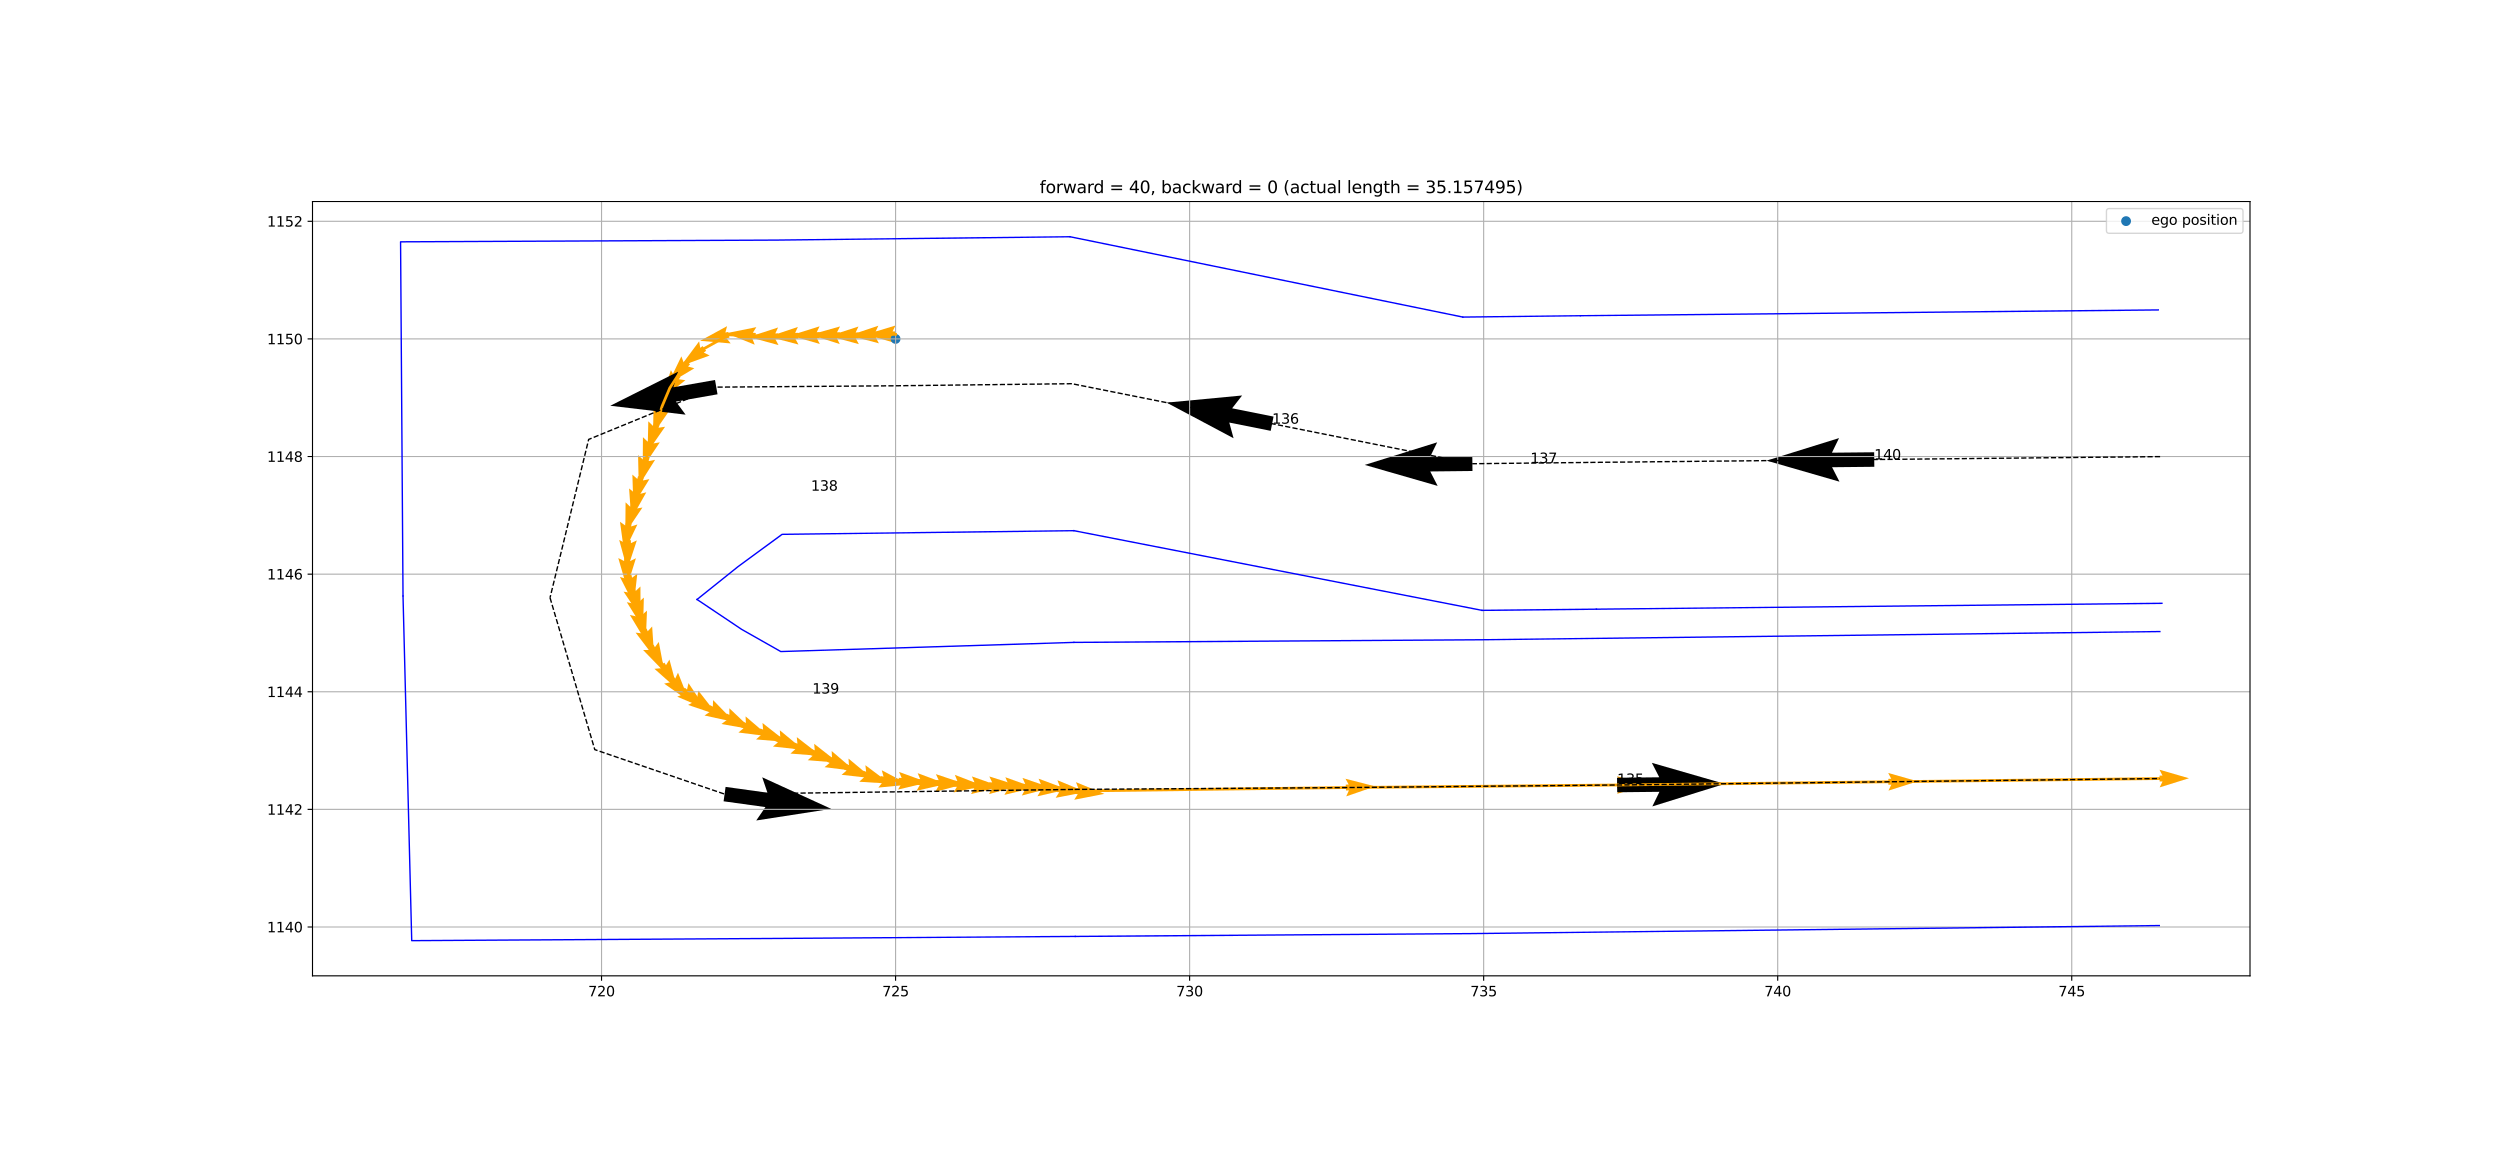 <?xml version="1.0" encoding="utf-8" standalone="no"?>
<!DOCTYPE svg PUBLIC "-//W3C//DTD SVG 1.1//EN" "http://www.w3.org/Graphics/SVG/1.1/DTD/svg11.dtd">
<svg xmlns:xlink="http://www.w3.org/1999/xlink" width="1783.44pt" height="831.6pt" viewBox="0 0 1783.44 831.6" xmlns="http://www.w3.org/2000/svg" version="1.1">
  <defs>
    <style type="text/css">
* {
  stroke-linejoin: round;
  stroke-linecap: butt;
}
    </style>
  </defs>
  <g id="figure_1">
    <g id="patch_1">
      <path d="M 0 831.6
L 1783.44 831.6
L 1783.44 0
L 0 0
z
" style="fill: #ffffff"/>
    </g>
    <g id="axes_1">
      <g id="patch_2">
        <path d="M 222.93 696.147
L 1605.096 696.147
L 1605.096 143.769
L 222.93 143.769
z
" style="fill: #ffffff"/>
      </g>
      <g id="Quiver_1">
        <path
          d="M 638.862 240.6
L 636.764 240.605
L 638.872 244.795
L 617.88 238.555
L 638.841 232.209
L 636.754 236.41
L 638.851 236.405
L 638.862 240.6
"
          clip-path="url(#p381e43c9d3)"
          style="fill: #ffa500"
        />
        <path
          d="M 626.854 240.749
L 624.758 240.817
L 626.99 244.942
L 605.821 239.331
L 626.583 232.363
L 624.622 236.624
L 626.718 236.556
L 626.854 240.749
"
          clip-path="url(#p381e43c9d3)"
          style="fill: #ffa500"
        />
        <path
          d="M 612.589 241.329
L 610.492 241.375
L 612.681 245.523
L 591.572 239.691
L 612.406 232.94
L 610.4 237.18
L 612.498 237.134
L 612.589 241.329
"
          clip-path="url(#p381e43c9d3)"
          style="fill: #ffa500"
        />
        <path
          d="M 599.121 241.258
L 597.024 241.222
L 599.05 245.452
L 578.183 238.805
L 599.263 232.868
L 597.095 237.027
L 599.192 237.063
L 599.121 241.258
"
          clip-path="url(#p381e43c9d3)"
          style="fill: #ffa500"
        />
        <path
          d="M 584.781 241.178
L 582.684 241.205
L 584.835 245.373
L 563.78 239.35
L 584.673 232.788
L 582.63 237.01
L 584.727 236.983
L 584.781 241.178
"
          clip-path="url(#p381e43c9d3)"
          style="fill: #ffa500"
        />
        <path
          d="M 569.472 241.613
L 567.375 241.681
L 569.608 245.806
L 548.439 240.196
L 569.2 233.227
L 567.239 237.488
L 569.336 237.42
L 569.472 241.613
"
          clip-path="url(#p381e43c9d3)"
          style="fill: #ffa500"
        />
        <path
          d="M 555.274 242
L 553.177 242.05
L 555.374 246.194
L 534.254 240.401
L 555.074 233.612
L 553.077 237.856
L 555.174 237.806
L 555.274 242
"
          clip-path="url(#p381e43c9d3)"
          style="fill: #ffa500"
        />
        <path
          d="M 538.782 241.727
L 536.693 241.533
L 538.393 245.904
L 518.09 237.697
L 539.558 233.373
L 537.081 237.356
L 539.17 237.55
L 538.782 241.727
"
          clip-path="url(#p381e43c9d3)"
          style="fill: #ffa500"
        />
        <path
          d="M 520.385 240.894
L 518.332 241.325
L 521.245 245
L 499.424 243.143
L 518.664 232.682
L 517.471 237.218
L 519.525 236.788
L 520.385 240.894
"
          clip-path="url(#p381e43c9d3)"
          style="fill: #ffa500"
        />
        <path
          d="M 503.743 250.252
L 502.061 251.505
L 506.249 253.617
L 485.668 261.101
L 498.731 243.524
L 499.555 248.141
L 501.237 246.888
L 503.743 250.252
"
          clip-path="url(#p381e43c9d3)"
          style="fill: #ffa500"
        />
        <path
          d="M 492.248 259.901
L 490.83 261.447
L 495.34 262.736
L 476.528 273.947
L 486.062 254.231
L 487.738 258.612
L 489.155 257.066
L 492.248 259.901
"
          clip-path="url(#p381e43c9d3)"
          style="fill: #ffa500"
        />
        <path
          d="M 485.498 268.825
L 484.302 270.548
L 488.944 271.218
L 471.811 284.859
L 478.606 264.04
L 480.856 268.156
L 482.052 266.433
L 485.498 268.825
"
          clip-path="url(#p381e43c9d3)"
          style="fill: #ffa500"
        />
        <path
          d="M 479.676 277.738
L 478.65 279.568
L 483.335 279.792
L 467.58 295.004
L 472.36 273.632
L 474.991 277.514
L 476.018 275.685
L 479.676 277.738
"
          clip-path="url(#p381e43c9d3)"
          style="fill: #ffa500"
        />
        <path
          d="M 474.28 290.535
L 473.634 292.531
L 478.271 291.827
L 465.825 309.846
L 466.297 287.951
L 469.643 291.239
L 470.289 289.243
L 474.28 290.535
"
          clip-path="url(#p381e43c9d3)"
          style="fill: #ffa500"
        />
        <path
          d="M 470.462 303.135
L 469.814 305.13
L 474.452 304.431
L 461.987 322.437
L 462.482 300.543
L 465.824 303.834
L 466.472 301.839
L 470.462 303.135
"
          clip-path="url(#p381e43c9d3)"
          style="fill: #ffa500"
        />
        <path
          d="M 466.671 314.334
L 466.054 316.339
L 470.681 315.567
L 458.502 333.768
L 458.651 311.869
L 462.044 315.107
L 462.661 313.101
L 466.671 314.334
"
          clip-path="url(#p381e43c9d3)"
          style="fill: #ffa500"
        />
        <path
          d="M 463.276 326.902
L 462.715 328.923
L 467.319 328.024
L 455.646 346.554
L 455.191 324.659
L 458.673 327.802
L 459.234 325.78
L 463.276 326.902
"
          clip-path="url(#p381e43c9d3)"
          style="fill: #ffa500"
        />
        <path
          d="M 459.229 340.721
L 458.69 342.748
L 463.283 341.801
L 451.804 360.451
L 451.121 338.562
L 454.636 341.669
L 455.175 339.642
L 459.229 340.721
"
          clip-path="url(#p381e43c9d3)"
          style="fill: #ffa500"
        />
        <path
          d="M 456.963 350.294
L 456.503 352.341
L 461.056 351.212
L 450.324 370.302
L 448.776 348.457
L 452.41 351.422
L 452.869 349.375
L 456.963 350.294
"
          clip-path="url(#p381e43c9d3)"
          style="fill: #ffa500"
        />
        <path
          d="M 454.285 360.83
L 453.665 362.833
L 458.293 362.07
L 446.08 380.248
L 446.27 358.349
L 449.657 361.593
L 450.277 359.589
L 454.285 360.83
"
          clip-path="url(#p381e43c9d3)"
          style="fill: #ffa500"
        />
        <path
          d="M 450.57 373.498
L 450.244 375.57
L 454.714 374.148
L 445.246 393.895
L 442.28 372.198
L 446.1 374.92
L 446.425 372.848
L 450.57 373.498
"
          clip-path="url(#p381e43c9d3)"
          style="fill: #ffa500"
        />
        <path
          d="M 450.108 385.393
L 450.054 387.49
L 454.301 385.501
L 447.471 406.308
L 441.72 385.177
L 445.86 387.382
L 445.914 385.285
L 450.108 385.393
"
          clip-path="url(#p381e43c9d3)"
          style="fill: #ffa500"
        />
        <path
          d="M 449.458 398.197
L 449.437 400.295
L 453.653 398.239
L 447.152 419.152
L 441.068 398.114
L 445.242 400.253
L 445.263 398.156
L 449.458 398.197
"
          clip-path="url(#p381e43c9d3)"
          style="fill: #ffa500"
        />
        <path
          d="M 450.498 410.089
L 450.873 412.153
L 454.626 409.338
L 452.188 431.102
L 442.243 411.59
L 446.746 412.903
L 446.371 410.84
L 450.498 410.089
"
          clip-path="url(#p381e43c9d3)"
          style="fill: #ffa500"
        />
        <path
          d="M 452.861 419.604
L 453.475 421.609
L 456.872 418.375
L 457 440.274
L 444.838 422.062
L 449.464 422.838
L 448.849 420.833
L 452.861 419.604
"
          clip-path="url(#p381e43c9d3)"
          style="fill: #ffa500"
        />
        <path
          d="M 455.261 427.393
L 455.814 429.417
L 459.308 426.288
L 458.765 448.181
L 447.167 429.604
L 451.767 430.522
L 451.214 428.498
L 455.261 427.393
"
          clip-path="url(#p381e43c9d3)"
          style="fill: #ffa500"
        />
        <path
          d="M 457.485 436.658
L 458.006 438.689
L 461.548 435.614
L 460.671 457.496
L 449.358 438.745
L 453.943 439.733
L 453.421 437.701
L 457.485 436.658
"
          clip-path="url(#p381e43c9d3)"
          style="fill: #ffa500"
        />
        <path
          d="M 461.307 448.389
L 462.041 450.353
L 465.236 446.919
L 466.69 468.77
L 453.448 451.328
L 458.112 451.823
L 457.377 449.858
L 461.307 448.389
"
          clip-path="url(#p381e43c9d3)"
          style="fill: #ffa500"
        />
        <path
          d="M 466.229 459.853
L 467.196 461.714
L 469.953 457.919
L 474.035 479.435
L 458.783 463.72
L 463.473 463.648
L 462.506 461.786
L 466.229 459.853
"
          clip-path="url(#p381e43c9d3)"
          style="fill: #ffa500"
        />
        <path
          d="M 473.993 472.714
L 475.096 474.499
L 477.563 470.51
L 483.231 491.663
L 466.855 477.123
L 471.526 476.703
L 470.424 474.919
L 473.993 472.714
"
          clip-path="url(#p381e43c9d3)"
          style="fill: #ffa500"
        />
        <path
          d="M 480.376 482.474
L 481.674 484.123
L 483.673 479.88
L 491.702 500.255
L 473.783 487.664
L 478.377 486.717
L 477.08 485.069
L 480.376 482.474
"
          clip-path="url(#p381e43c9d3)"
          style="fill: #ffa500"
        />
        <path
          d="M 488.49 490.559
L 490.106 491.896
L 491.164 487.327
L 503.312 505.549
L 483.14 497.023
L 487.431 495.128
L 485.815 493.791
L 488.49 490.559
"
          clip-path="url(#p381e43c9d3)"
          style="fill: #ffa500"
        />
        <path
          d="M 495.726 496.053
L 497.436 497.269
L 498.157 492.634
L 511.606 509.918
L 490.864 502.891
L 495.005 500.688
L 493.295 499.472
L 495.726 496.053
"
          clip-path="url(#p381e43c9d3)"
          style="fill: #ffa500"
        />
        <path
          d="M 506.668 503.091
L 508.502 504.11
L 508.707 499.424
L 523.982 515.118
L 502.591 510.424
L 506.463 507.777
L 504.63 506.757
L 506.668 503.091
"
          clip-path="url(#p381e43c9d3)"
          style="fill: #ffa500"
        />
        <path
          d="M 518.418 509.008
L 520.292 509.951
L 520.304 505.26
L 536.212 520.311
L 514.646 516.502
L 518.406 513.698
L 516.532 512.755
L 518.418 509.008
"
          clip-path="url(#p381e43c9d3)"
          style="fill: #ffa500"
        />
        <path
          d="M 530.173 514.883
L 532.091 515.734
L 531.874 511.048
L 548.498 525.305
L 526.771 522.553
L 530.39 519.569
L 528.472 518.718
L 530.173 514.883
"
          clip-path="url(#p381e43c9d3)"
          style="fill: #ffa500"
        />
        <path
          d="M 542.42 519.682
L 544.372 520.449
L 543.956 515.777
L 561.173 529.311
L 539.349 527.49
L 542.837 524.353
L 540.885 523.586
L 542.42 519.682
"
          clip-path="url(#p381e43c9d3)"
          style="fill: #ffa500"
        />
        <path
          d="M 554.677 524.841
L 556.609 525.657
L 556.31 520.976
L 573.183 534.937
L 551.411 532.569
L 554.976 529.521
L 553.044 528.705
L 554.677 524.841
"
          clip-path="url(#p381e43c9d3)"
          style="fill: #ffa500"
        />
        <path
          d="M 566.904 529.758
L 568.861 530.514
L 568.416 525.845
L 585.715 539.274
L 563.881 537.585
L 567.349 534.427
L 565.392 533.672
L 566.904 529.758
"
          clip-path="url(#p381e43c9d3)"
          style="fill: #ffa500"
        />
        <path
          d="M 579.276 534.51
L 581.229 535.275
L 580.804 530.603
L 598.046 544.106
L 576.219 542.324
L 579.701 539.182
L 577.748 538.417
L 579.276 534.51
"
          clip-path="url(#p381e43c9d3)"
          style="fill: #ffa500"
        />
        <path
          d="M 591.601 539.604
L 593.519 540.451
L 593.295 535.766
L 609.943 549.994
L 588.212 547.28
L 591.825 544.289
L 589.906 543.442
L 591.601 539.604
"
          clip-path="url(#p381e43c9d3)"
          style="fill: #ffa500"
        />
        <path
          d="M 603.664 545.01
L 605.593 545.835
L 605.313 541.153
L 622.128 555.183
L 600.367 552.726
L 603.944 549.693
L 602.016 548.868
L 603.664 545.01
"
          clip-path="url(#p381e43c9d3)"
          style="fill: #ffa500"
        />
        <path
          d="M 615.897 549.809
L 617.865 550.537
L 617.353 545.874
L 634.843 559.053
L 612.987 557.679
L 616.409 554.471
L 614.442 553.744
L 615.897 549.809
"
          clip-path="url(#p381e43c9d3)"
          style="fill: #ffa500"
        />
        <path
          d="M 628.236 553.612
L 630.294 554.017
L 629.047 549.495
L 648.412 559.724
L 626.615 561.844
L 629.484 558.133
L 627.425 557.728
L 628.236 553.612
"
          clip-path="url(#p381e43c9d3)"
          style="fill: #ffa500"
        />
        <path
          d="M 641.133 554.876
L 643.227 554.997
L 641.375 550.688
L 661.954 558.178
L 640.65 563.253
L 642.986 559.185
L 640.892 559.064
L 641.133 554.876
"
          clip-path="url(#p381e43c9d3)"
          style="fill: #ffa500"
        />
        <path
          d="M 654.367 555.741
L 656.46 555.882
L 654.648 551.556
L 675.157 559.236
L 653.807 564.113
L 656.18 560.067
L 654.087 559.927
L 654.367 555.741
"
          clip-path="url(#p381e43c9d3)"
          style="fill: #ffa500"
        />
        <path
          d="M 667.519 556.451
L 669.615 556.519
L 667.655 552.258
L 688.416 559.23
L 667.246 564.837
L 669.479 560.712
L 667.382 560.644
L 667.519 556.451
"
          clip-path="url(#p381e43c9d3)"
          style="fill: #ffa500"
        />
        <path
          d="M 680.85 556.956
L 682.941 557.119
L 681.176 552.773
L 701.599 560.677
L 680.198 565.321
L 682.615 561.301
L 680.524 561.138
L 680.85 556.956
"
          clip-path="url(#p381e43c9d3)"
          style="fill: #ffa500"
        />
        <path
          d="M 693.123 558.076
L 695.218 558.174
L 693.319 553.885
L 713.978 561.153
L 692.73 566.457
L 695.022 562.365
L 692.927 562.266
L 693.123 558.076
"
          clip-path="url(#p381e43c9d3)"
          style="fill: #ffa500"
        />
        <path
          d="M 705.693 558.099
L 707.791 558.131
L 705.758 553.904
L 726.635 560.521
L 705.564 566.488
L 707.726 562.326
L 705.628 562.294
L 705.693 558.099
"
          clip-path="url(#p381e43c9d3)"
          style="fill: #ffa500"
        />
        <path
          d="M 716.97 558.655
L 719.065 558.768
L 717.195 554.466
L 737.804 561.874
L 716.521 567.034
L 718.84 562.957
L 716.746 562.845
L 716.97 558.655
"
          clip-path="url(#p381e43c9d3)"
          style="fill: #ffa500"
        />
        <path
          d="M 729.251 559.128
L 731.348 559.204
L 729.404 554.935
L 750.138 561.986
L 728.947 567.513
L 731.195 563.396
L 729.099 563.32
L 729.251 559.128
"
          clip-path="url(#p381e43c9d3)"
          style="fill: #ffa500"
        />
        <path
          d="M 740.62 559.685
L 742.713 559.819
L 740.889 555.498
L 761.419 563.124
L 740.082 568.058
L 742.444 564.006
L 740.351 563.871
L 740.62 559.685
"
          clip-path="url(#p381e43c9d3)"
          style="fill: #ffa500"
        />
        <path
          d="M 753.937 560.79
L 756.024 560.997
L 754.351 556.615
L 774.604 564.948
L 753.109 569.139
L 755.61 565.172
L 753.523 564.964
L 753.937 560.79
"
          clip-path="url(#p381e43c9d3)"
          style="fill: #ffa500"
        />
        <path
          d="M 767.182 562.166
L 769.269 562.373
L 767.597 557.991
L 787.847 566.329
L 766.351 570.515
L 768.854 566.548
L 766.767 566.34
L 767.182 562.166
"
          clip-path="url(#p381e43c9d3)"
          style="fill: #ffa500"
        />
        <path
          d="M 960.021 559.735
L 962.117 559.65
L 959.851 555.543
L 981.065 560.979
L 960.362 568.118
L 962.288 563.841
L 960.192 563.927
L 960.021 559.735
"
          clip-path="url(#p381e43c9d3)"
          style="fill: #ffa500"
        />
        <path
          d="M 1153.601 557.907
L 1155.699 557.903
L 1153.592 553.712
L 1174.582 559.96
L 1153.619 566.298
L 1155.708 562.098
L 1153.61 562.102
L 1153.601 557.907
"
          clip-path="url(#p381e43c9d3)"
          style="fill: #ffa500"
        />
        <path
          d="M 1347.069 555.606
L 1349.166 555.575
L 1347.008 551.411
L 1368.074 557.395
L 1347.192 563.995
L 1349.228 559.77
L 1347.131 559.8
L 1347.069 555.606
"
          clip-path="url(#p381e43c9d3)"
          style="fill: #ffa500"
        />
        <path
          d="M 1540.572 553.304
L 1542.67 553.282
L 1540.528 549.109
L 1561.569 555.181
L 1540.66 561.694
L 1542.714 557.477
L 1540.616 557.499
L 1540.572 553.304
"
          clip-path="url(#p381e43c9d3)"
          style="fill: #ffa500"
        />
      </g>
      <g id="Quiver_2">
        <path
          d="M 1337.092 332.999
L 1306.955 333.306
L 1312.243 343.619
L 1260.256 328.599
L 1311.926 312.522
L 1306.849 322.94
L 1336.987 322.633
L 1337.092 332.999
"
          clip-path="url(#p381e43c9d3)"
        />
      </g>
      <g id="Quiver_3">
        <path
          d="M 1050.428 335.992
L 1020.291 336.325
L 1025.588 346.634
L 973.588 331.658
L 1025.245 315.537
L 1020.176 325.96
L 1050.313 325.626
L 1050.428 335.992
"
          clip-path="url(#p381e43c9d3)"
        />
      </g>
      <g id="Quiver_4">
        <path
          d="M 906.493 307.348
L 876.938 301.442
L 879.99 312.623
L 832.21 287.22
L 886.083 282.127
L 878.969 291.277
L 908.524 297.182
L 906.493 307.348
"
          clip-path="url(#p381e43c9d3)"
        />
      </g>
      <g id="Quiver_5">
        <path
          d="M 511.869 281.281
L 482.184 286.493
L 489.081 295.807
L 435.342 289.455
L 483.703 265.177
L 480.391 276.283
L 510.076 271.071
L 511.869 281.281
"
          clip-path="url(#p381e43c9d3)"
        />
      </g>
      <g id="Quiver_6">
        <path
          d="M 517.61 561.357
L 547.464 565.489
L 543.751 554.51
L 592.961 577.018
L 539.488 585.315
L 546.043 575.757
L 516.189 571.626
L 517.61 561.357
"
          clip-path="url(#p381e43c9d3)"
        />
      </g>
      <g id="Quiver_7">
        <path
          d="M 1153.55 554.822
L 1183.687 554.5
L 1178.394 544.19
L 1230.388 559.186
L 1178.726 575.287
L 1183.798 564.866
L 1153.661 565.188
L 1153.55 554.822
"
          clip-path="url(#p381e43c9d3)"
        />
      </g>
      <g id="PathCollection_1">
        <defs>
          <path
            id="m11e72bc9be"
            d="M 0 3
C 0.796 3 1.559 2.684 2.121 2.121
C 2.684 1.559 3 0.796 3 0
C 3 -0.796 2.684 -1.559 2.121 -2.121
C 1.559 -2.684 0.796 -3 0 -3
C -0.796 -3 -1.559 -2.684 -2.121 -2.121
C -2.684 -1.559 -3 -0.796 -3 0
C -3 0.796 -2.684 1.559 -2.121 2.121
C -1.559 2.684 -0.796 3 0 3
z
"
            style="stroke: #1f77b4"
          />
        </defs>
        <g clip-path="url(#p381e43c9d3)">
          <use xlink:href="#m11e72bc9be" x="638.882" y="241.776" style="fill: #1f77b4; stroke: #1f77b4"/>
        </g>
      </g>
      <g id="matplotlib.axis_1">
        <g id="xtick_1">
          <g id="line2d_1">
            <path d="M 429.121 696.147
L 429.121 143.769
" clip-path="url(#p381e43c9d3)" style="fill: none; stroke: #b0b0b0; stroke-width: 0.8; stroke-linecap: square"/>
          </g>
          <g id="line2d_2">
            <defs>
              <path id="mae620d69ab" d="M 0 0
L 0 3.5
" style="stroke: #000000; stroke-width: 0.8"/>
            </defs>
            <g>
              <use xlink:href="#mae620d69ab" x="429.121" y="696.147" style="stroke: #000000; stroke-width: 0.8"/>
            </g>
          </g>
          <g id="text_1">
            <!-- 720 -->
            <g transform="translate(419.577 710.745) scale(0.1 -0.1)">
              <defs>
                <path id="DejaVuSans-37" d="M 525 4666
L 3525 4666
L 3525 4397
L 1831 0
L 1172 0
L 2766 4134
L 525 4134
L 525 4666
z
" transform="scale(0.016)"/>
                <path
                  id="DejaVuSans-32"
                  d="M 1228 531
L 3431 531
L 3431 0
L 469 0
L 469 531
Q 828 903 1448 1529
Q 2069 2156 2228 2338
Q 2531 2678 2651 2914
Q 2772 3150 2772 3378
Q 2772 3750 2511 3984
Q 2250 4219 1831 4219
Q 1534 4219 1204 4116
Q 875 4013 500 3803
L 500 4441
Q 881 4594 1212 4672
Q 1544 4750 1819 4750
Q 2544 4750 2975 4387
Q 3406 4025 3406 3419
Q 3406 3131 3298 2873
Q 3191 2616 2906 2266
Q 2828 2175 2409 1742
Q 1991 1309 1228 531
z
"
                  transform="scale(0.016)"
                />
                <path
                  id="DejaVuSans-30"
                  d="M 2034 4250
Q 1547 4250 1301 3770
Q 1056 3291 1056 2328
Q 1056 1369 1301 889
Q 1547 409 2034 409
Q 2525 409 2770 889
Q 3016 1369 3016 2328
Q 3016 3291 2770 3770
Q 2525 4250 2034 4250
z
M 2034 4750
Q 2819 4750 3233 4129
Q 3647 3509 3647 2328
Q 3647 1150 3233 529
Q 2819 -91 2034 -91
Q 1250 -91 836 529
Q 422 1150 422 2328
Q 422 3509 836 4129
Q 1250 4750 2034 4750
z
"
                  transform="scale(0.016)"
                />
              </defs>
              <use xlink:href="#DejaVuSans-37"/>
              <use xlink:href="#DejaVuSans-32" x="63.623"/>
              <use xlink:href="#DejaVuSans-30" x="127.246"/>
            </g>
          </g>
        </g>
        <g id="xtick_2">
          <g id="line2d_3">
            <path d="M 638.882 696.147
L 638.882 143.769
" clip-path="url(#p381e43c9d3)" style="fill: none; stroke: #b0b0b0; stroke-width: 0.8; stroke-linecap: square"/>
          </g>
          <g id="line2d_4">
            <g>
              <use xlink:href="#mae620d69ab" x="638.882" y="696.147" style="stroke: #000000; stroke-width: 0.8"/>
            </g>
          </g>
          <g id="text_2">
            <!-- 725 -->
            <g transform="translate(629.339 710.745) scale(0.1 -0.1)">
              <defs>
                <path
                  id="DejaVuSans-35"
                  d="M 691 4666
L 3169 4666
L 3169 4134
L 1269 4134
L 1269 2991
Q 1406 3038 1543 3061
Q 1681 3084 1819 3084
Q 2600 3084 3056 2656
Q 3513 2228 3513 1497
Q 3513 744 3044 326
Q 2575 -91 1722 -91
Q 1428 -91 1123 -41
Q 819 9 494 109
L 494 744
Q 775 591 1075 516
Q 1375 441 1709 441
Q 2250 441 2565 725
Q 2881 1009 2881 1497
Q 2881 1984 2565 2268
Q 2250 2553 1709 2553
Q 1456 2553 1204 2497
Q 953 2441 691 2322
L 691 4666
z
"
                  transform="scale(0.016)"
                />
              </defs>
              <use xlink:href="#DejaVuSans-37"/>
              <use xlink:href="#DejaVuSans-32" x="63.623"/>
              <use xlink:href="#DejaVuSans-35" x="127.246"/>
            </g>
          </g>
        </g>
        <g id="xtick_3">
          <g id="line2d_5">
            <path d="M 848.644 696.147
L 848.644 143.769
" clip-path="url(#p381e43c9d3)" style="fill: none; stroke: #b0b0b0; stroke-width: 0.8; stroke-linecap: square"/>
          </g>
          <g id="line2d_6">
            <g>
              <use xlink:href="#mae620d69ab" x="848.644" y="696.147" style="stroke: #000000; stroke-width: 0.8"/>
            </g>
          </g>
          <g id="text_3">
            <!-- 730 -->
            <g transform="translate(839.1 710.745) scale(0.1 -0.1)">
              <defs>
                <path
                  id="DejaVuSans-33"
                  d="M 2597 2516
Q 3050 2419 3304 2112
Q 3559 1806 3559 1356
Q 3559 666 3084 287
Q 2609 -91 1734 -91
Q 1441 -91 1130 -33
Q 819 25 488 141
L 488 750
Q 750 597 1062 519
Q 1375 441 1716 441
Q 2309 441 2620 675
Q 2931 909 2931 1356
Q 2931 1769 2642 2001
Q 2353 2234 1838 2234
L 1294 2234
L 1294 2753
L 1863 2753
Q 2328 2753 2575 2939
Q 2822 3125 2822 3475
Q 2822 3834 2567 4026
Q 2313 4219 1838 4219
Q 1578 4219 1281 4162
Q 984 4106 628 3988
L 628 4550
Q 988 4650 1302 4700
Q 1616 4750 1894 4750
Q 2613 4750 3031 4423
Q 3450 4097 3450 3541
Q 3450 3153 3228 2886
Q 3006 2619 2597 2516
z
"
                  transform="scale(0.016)"
                />
              </defs>
              <use xlink:href="#DejaVuSans-37"/>
              <use xlink:href="#DejaVuSans-33" x="63.623"/>
              <use xlink:href="#DejaVuSans-30" x="127.246"/>
            </g>
          </g>
        </g>
        <g id="xtick_4">
          <g id="line2d_7">
            <path d="M 1058.406 696.147
L 1058.406 143.769
" clip-path="url(#p381e43c9d3)" style="fill: none; stroke: #b0b0b0; stroke-width: 0.8; stroke-linecap: square"/>
          </g>
          <g id="line2d_8">
            <g>
              <use xlink:href="#mae620d69ab" x="1058.406" y="696.147" style="stroke: #000000; stroke-width: 0.8"/>
            </g>
          </g>
          <g id="text_4">
            <!-- 735 -->
            <g transform="translate(1048.862 710.745) scale(0.1 -0.1)">
              <use xlink:href="#DejaVuSans-37"/>
              <use xlink:href="#DejaVuSans-33" x="63.623"/>
              <use xlink:href="#DejaVuSans-35" x="127.246"/>
            </g>
          </g>
        </g>
        <g id="xtick_5">
          <g id="line2d_9">
            <path d="M 1268.168 696.147
L 1268.168 143.769
" clip-path="url(#p381e43c9d3)" style="fill: none; stroke: #b0b0b0; stroke-width: 0.8; stroke-linecap: square"/>
          </g>
          <g id="line2d_10">
            <g>
              <use xlink:href="#mae620d69ab" x="1268.168" y="696.147" style="stroke: #000000; stroke-width: 0.8"/>
            </g>
          </g>
          <g id="text_5">
            <!-- 740 -->
            <g transform="translate(1258.624 710.745) scale(0.1 -0.1)">
              <defs>
                <path
                  id="DejaVuSans-34"
                  d="M 2419 4116
L 825 1625
L 2419 1625
L 2419 4116
z
M 2253 4666
L 3047 4666
L 3047 1625
L 3713 1625
L 3713 1100
L 3047 1100
L 3047 0
L 2419 0
L 2419 1100
L 313 1100
L 313 1709
L 2253 4666
z
"
                  transform="scale(0.016)"
                />
              </defs>
              <use xlink:href="#DejaVuSans-37"/>
              <use xlink:href="#DejaVuSans-34" x="63.623"/>
              <use xlink:href="#DejaVuSans-30" x="127.246"/>
            </g>
          </g>
        </g>
        <g id="xtick_6">
          <g id="line2d_11">
            <path d="M 1477.929 696.147
L 1477.929 143.769
" clip-path="url(#p381e43c9d3)" style="fill: none; stroke: #b0b0b0; stroke-width: 0.8; stroke-linecap: square"/>
          </g>
          <g id="line2d_12">
            <g>
              <use xlink:href="#mae620d69ab" x="1477.929" y="696.147" style="stroke: #000000; stroke-width: 0.8"/>
            </g>
          </g>
          <g id="text_6">
            <!-- 745 -->
            <g transform="translate(1468.385 710.745) scale(0.1 -0.1)">
              <use xlink:href="#DejaVuSans-37"/>
              <use xlink:href="#DejaVuSans-34" x="63.623"/>
              <use xlink:href="#DejaVuSans-35" x="127.246"/>
            </g>
          </g>
        </g>
      </g>
      <g id="matplotlib.axis_2">
        <g id="ytick_1">
          <g id="line2d_13">
            <path d="M 222.93 661.299
L 1605.096 661.299
" clip-path="url(#p381e43c9d3)" style="fill: none; stroke: #b0b0b0; stroke-width: 0.8; stroke-linecap: square"/>
          </g>
          <g id="line2d_14">
            <defs>
              <path id="mf399bf6e24" d="M 0 0
L -3.5 0
" style="stroke: #000000; stroke-width: 0.8"/>
            </defs>
            <g>
              <use xlink:href="#mf399bf6e24" x="222.93" y="661.299" style="stroke: #000000; stroke-width: 0.8"/>
            </g>
          </g>
          <g id="text_7">
            <!-- 1140 -->
            <g transform="translate(190.48 665.099) scale(0.1 -0.1)">
              <defs>
                <path id="DejaVuSans-31" d="M 794 531
L 1825 531
L 1825 4091
L 703 3866
L 703 4441
L 1819 4666
L 2450 4666
L 2450 531
L 3481 531
L 3481 0
L 794 0
L 794 531
z
" transform="scale(0.016)"/>
              </defs>
              <use xlink:href="#DejaVuSans-31"/>
              <use xlink:href="#DejaVuSans-31" x="63.623"/>
              <use xlink:href="#DejaVuSans-34" x="127.246"/>
              <use xlink:href="#DejaVuSans-30" x="190.869"/>
            </g>
          </g>
        </g>
        <g id="ytick_2">
          <g id="line2d_15">
            <path d="M 222.93 577.395
L 1605.096 577.395
" clip-path="url(#p381e43c9d3)" style="fill: none; stroke: #b0b0b0; stroke-width: 0.8; stroke-linecap: square"/>
          </g>
          <g id="line2d_16">
            <g>
              <use xlink:href="#mf399bf6e24" x="222.93" y="577.395" style="stroke: #000000; stroke-width: 0.8"/>
            </g>
          </g>
          <g id="text_8">
            <!-- 1142 -->
            <g transform="translate(190.48 581.194) scale(0.1 -0.1)">
              <use xlink:href="#DejaVuSans-31"/>
              <use xlink:href="#DejaVuSans-31" x="63.623"/>
              <use xlink:href="#DejaVuSans-34" x="127.246"/>
              <use xlink:href="#DejaVuSans-32" x="190.869"/>
            </g>
          </g>
        </g>
        <g id="ytick_3">
          <g id="line2d_17">
            <path d="M 222.93 493.49
L 1605.096 493.49
" clip-path="url(#p381e43c9d3)" style="fill: none; stroke: #b0b0b0; stroke-width: 0.8; stroke-linecap: square"/>
          </g>
          <g id="line2d_18">
            <g>
              <use xlink:href="#mf399bf6e24" x="222.93" y="493.49" style="stroke: #000000; stroke-width: 0.8"/>
            </g>
          </g>
          <g id="text_9">
            <!-- 1144 -->
            <g transform="translate(190.48 497.289) scale(0.1 -0.1)">
              <use xlink:href="#DejaVuSans-31"/>
              <use xlink:href="#DejaVuSans-31" x="63.623"/>
              <use xlink:href="#DejaVuSans-34" x="127.246"/>
              <use xlink:href="#DejaVuSans-34" x="190.869"/>
            </g>
          </g>
        </g>
        <g id="ytick_4">
          <g id="line2d_19">
            <path d="M 222.93 409.585
L 1605.096 409.585
" clip-path="url(#p381e43c9d3)" style="fill: none; stroke: #b0b0b0; stroke-width: 0.8; stroke-linecap: square"/>
          </g>
          <g id="line2d_20">
            <g>
              <use xlink:href="#mf399bf6e24" x="222.93" y="409.585" style="stroke: #000000; stroke-width: 0.8"/>
            </g>
          </g>
          <g id="text_10">
            <!-- 1146 -->
            <g transform="translate(190.48 413.385) scale(0.1 -0.1)">
              <defs>
                <path
                  id="DejaVuSans-36"
                  d="M 2113 2584
Q 1688 2584 1439 2293
Q 1191 2003 1191 1497
Q 1191 994 1439 701
Q 1688 409 2113 409
Q 2538 409 2786 701
Q 3034 994 3034 1497
Q 3034 2003 2786 2293
Q 2538 2584 2113 2584
z
M 3366 4563
L 3366 3988
Q 3128 4100 2886 4159
Q 2644 4219 2406 4219
Q 1781 4219 1451 3797
Q 1122 3375 1075 2522
Q 1259 2794 1537 2939
Q 1816 3084 2150 3084
Q 2853 3084 3261 2657
Q 3669 2231 3669 1497
Q 3669 778 3244 343
Q 2819 -91 2113 -91
Q 1303 -91 875 529
Q 447 1150 447 2328
Q 447 3434 972 4092
Q 1497 4750 2381 4750
Q 2619 4750 2861 4703
Q 3103 4656 3366 4563
z
"
                  transform="scale(0.016)"
                />
              </defs>
              <use xlink:href="#DejaVuSans-31"/>
              <use xlink:href="#DejaVuSans-31" x="63.623"/>
              <use xlink:href="#DejaVuSans-34" x="127.246"/>
              <use xlink:href="#DejaVuSans-36" x="190.869"/>
            </g>
          </g>
        </g>
        <g id="ytick_5">
          <g id="line2d_21">
            <path d="M 222.93 325.681
L 1605.096 325.681
" clip-path="url(#p381e43c9d3)" style="fill: none; stroke: #b0b0b0; stroke-width: 0.8; stroke-linecap: square"/>
          </g>
          <g id="line2d_22">
            <g>
              <use xlink:href="#mf399bf6e24" x="222.93" y="325.681" style="stroke: #000000; stroke-width: 0.8"/>
            </g>
          </g>
          <g id="text_11">
            <!-- 1148 -->
            <g transform="translate(190.48 329.48) scale(0.1 -0.1)">
              <defs>
                <path
                  id="DejaVuSans-38"
                  d="M 2034 2216
Q 1584 2216 1326 1975
Q 1069 1734 1069 1313
Q 1069 891 1326 650
Q 1584 409 2034 409
Q 2484 409 2743 651
Q 3003 894 3003 1313
Q 3003 1734 2745 1975
Q 2488 2216 2034 2216
z
M 1403 2484
Q 997 2584 770 2862
Q 544 3141 544 3541
Q 544 4100 942 4425
Q 1341 4750 2034 4750
Q 2731 4750 3128 4425
Q 3525 4100 3525 3541
Q 3525 3141 3298 2862
Q 3072 2584 2669 2484
Q 3125 2378 3379 2068
Q 3634 1759 3634 1313
Q 3634 634 3220 271
Q 2806 -91 2034 -91
Q 1263 -91 848 271
Q 434 634 434 1313
Q 434 1759 690 2068
Q 947 2378 1403 2484
z
M 1172 3481
Q 1172 3119 1398 2916
Q 1625 2713 2034 2713
Q 2441 2713 2670 2916
Q 2900 3119 2900 3481
Q 2900 3844 2670 4047
Q 2441 4250 2034 4250
Q 1625 4250 1398 4047
Q 1172 3844 1172 3481
z
"
                  transform="scale(0.016)"
                />
              </defs>
              <use xlink:href="#DejaVuSans-31"/>
              <use xlink:href="#DejaVuSans-31" x="63.623"/>
              <use xlink:href="#DejaVuSans-34" x="127.246"/>
              <use xlink:href="#DejaVuSans-38" x="190.869"/>
            </g>
          </g>
        </g>
        <g id="ytick_6">
          <g id="line2d_23">
            <path d="M 222.93 241.776
L 1605.096 241.776
" clip-path="url(#p381e43c9d3)" style="fill: none; stroke: #b0b0b0; stroke-width: 0.8; stroke-linecap: square"/>
          </g>
          <g id="line2d_24">
            <g>
              <use xlink:href="#mf399bf6e24" x="222.93" y="241.776" style="stroke: #000000; stroke-width: 0.8"/>
            </g>
          </g>
          <g id="text_12">
            <!-- 1150 -->
            <g transform="translate(190.48 245.575) scale(0.1 -0.1)">
              <use xlink:href="#DejaVuSans-31"/>
              <use xlink:href="#DejaVuSans-31" x="63.623"/>
              <use xlink:href="#DejaVuSans-35" x="127.246"/>
              <use xlink:href="#DejaVuSans-30" x="190.869"/>
            </g>
          </g>
        </g>
        <g id="ytick_7">
          <g id="line2d_25">
            <path d="M 222.93 157.871
L 1605.096 157.871
" clip-path="url(#p381e43c9d3)" style="fill: none; stroke: #b0b0b0; stroke-width: 0.8; stroke-linecap: square"/>
          </g>
          <g id="line2d_26">
            <g>
              <use xlink:href="#mf399bf6e24" x="222.93" y="157.871" style="stroke: #000000; stroke-width: 0.8"/>
            </g>
          </g>
          <g id="text_13">
            <!-- 1152 -->
            <g transform="translate(190.48 161.671) scale(0.1 -0.1)">
              <use xlink:href="#DejaVuSans-31"/>
              <use xlink:href="#DejaVuSans-31" x="63.623"/>
              <use xlink:href="#DejaVuSans-35" x="127.246"/>
              <use xlink:href="#DejaVuSans-32" x="190.869"/>
            </g>
          </g>
        </g>
      </g>
      <g id="line2d_27">
        <path
          d="M 638.856 238.502
L 626.786 238.653
L 612.544 239.232
L 599.156 239.16
L 584.754 239.08
L 569.404 239.517
L 555.224 239.903
L 538.976 239.638
L 519.955 238.841
L 502.49 248.57
L 490.701 258.483
L 483.775 267.629
L 477.847 276.712
L 472.284 289.889
L 468.467 302.487
L 464.666 313.718
L 461.255 326.341
L 457.202 340.181
L 454.916 349.835
L 452.281 360.209
L 448.497 373.173
L 448.011 385.339
L 447.36 398.176
L 448.434 410.464
L 450.855 420.218
L 453.238 427.946
L 455.453 437.179
L 459.342 449.123
L 464.368 460.82
L 472.209 473.816
L 478.728 483.772
L 487.152 492.175
L 494.511 497.763
L 505.649 504.924
L 517.475 510.881
L 529.323 516.801
L 541.652 521.634
L 553.861 526.773
L 566.148 531.715
L 578.512 536.464
L 590.753 541.523
L 602.84 546.939
L 615.17 551.776
L 627.831 555.67
L 641.012 556.97
L 654.227 557.834
L 667.451 558.548
L 680.687 559.047
L 693.025 560.171
L 705.661 560.196
L 716.858 560.75
L 729.175 561.224
L 740.486 561.778
L 753.73 562.877
L 766.974 564.253
L 960.107 561.831
L 1153.605 560.005
L 1347.1 557.703
L 1540.594 555.401
"
          clip-path="url(#p381e43c9d3)"
          style="fill: none; stroke: #ffa500; stroke-width: 2; stroke-linecap: square"
        />
      </g>
      <g id="line2d_28">
        <path
          d="M 1540.966 325.737
L 1337.039 327.816
L 1133.113 329.895
"
          clip-path="url(#p381e43c9d3)"
          style="fill: none; stroke-dasharray: 3.7,1.6; stroke-dashoffset: 0; stroke: #000000"
        />
      </g>
      <g id="line2d_29">
        <path d="M 1542.27 430.379
L 1138.84 434.574
" clip-path="url(#p381e43c9d3)" style="fill: none; stroke: #0000ff; stroke-linecap: square"/>
      </g>
      <g id="line2d_30">
        <path d="M 1539.661 221.096
L 1127.387 225.215
" clip-path="url(#p381e43c9d3)" style="fill: none; stroke: #0000ff; stroke-linecap: square"/>
      </g>
      <g id="line2d_31">
        <path d="M 1133.113 329.895
L 1050.371 330.809
" clip-path="url(#p381e43c9d3)" style="fill: none; stroke-dasharray: 3.7,1.6; stroke-dashoffset: 0; stroke: #000000"/>
      </g>
      <g id="line2d_32">
        <path d="M 1138.84 434.574
L 1057.217 435.417
" clip-path="url(#p381e43c9d3)" style="fill: none; stroke: #0000ff; stroke-linecap: square"/>
      </g>
      <g id="line2d_33">
        <path d="M 1127.387 225.215
L 1043.524 226.201
" clip-path="url(#p381e43c9d3)" style="fill: none; stroke: #0000ff; stroke-linecap: square"/>
      </g>
      <g id="line2d_34">
        <path
          d="M 1050.371 330.809
L 907.508 302.265
L 764.646 273.721
"
          clip-path="url(#p381e43c9d3)"
          style="fill: none; stroke-dasharray: 3.7,1.6; stroke-dashoffset: 0; stroke: #000000"
        />
      </g>
      <g id="line2d_35">
        <path d="M 1057.217 435.417
L 765.997 378.564
" clip-path="url(#p381e43c9d3)" style="fill: none; stroke: #0000ff; stroke-linecap: square"/>
      </g>
      <g id="line2d_36">
        <path d="M 1043.524 226.201
L 763.295 168.877
" clip-path="url(#p381e43c9d3)" style="fill: none; stroke: #0000ff; stroke-linecap: square"/>
      </g>
      <g id="line2d_37">
        <path
          d="M 764.646 273.721
L 637.811 275.216
L 510.972 276.176
L 419.94 313.469
L 392.373 426.408
"
          clip-path="url(#p381e43c9d3)"
          style="fill: none; stroke-dasharray: 3.7,1.6; stroke-dashoffset: 0; stroke: #000000"
        />
      </g>
      <g id="line2d_38">
        <path
          d="M 765.997 378.564
L 557.913 381.19
L 526.436 404.268
L 497.246 427.652
"
          clip-path="url(#p381e43c9d3)"
          style="fill: none; stroke: #0000ff; stroke-linecap: square"
        />
      </g>
      <g id="line2d_39">
        <path
          d="M 763.295 168.877
L 553.982 171.277
L 285.756 172.511
L 287.501 425.164
"
          clip-path="url(#p381e43c9d3)"
          style="fill: none; stroke: #0000ff; stroke-linecap: square"
        />
      </g>
      <g id="line2d_40">
        <path
          d="M 392.373 426.408
L 424.299 534.752
L 516.899 566.492
L 641.751 564.845
L 766.603 563.148
"
          clip-path="url(#p381e43c9d3)"
          style="fill: none; stroke-dasharray: 3.7,1.6; stroke-dashoffset: 0; stroke: #000000"
        />
      </g>
      <g id="line2d_41">
        <path
          d="M 497.246 427.652
L 529.117 449.002
L 556.986 464.801
L 766.089 458.269
"
          clip-path="url(#p381e43c9d3)"
          style="fill: none; stroke: #0000ff; stroke-linecap: square"
        />
      </g>
      <g id="line2d_42">
        <path
          d="M 287.501 425.164
L 293.714 671.039
L 558.131 669.436
L 767.117 668.026
"
          clip-path="url(#p381e43c9d3)"
          style="fill: none; stroke: #0000ff; stroke-linecap: square"
        />
      </g>
      <g id="line2d_43">
        <path
          d="M 766.603 563.148
L 960.107 561.831
L 1153.605 560.005
L 1347.1 557.703
L 1540.594 555.401
"
          clip-path="url(#p381e43c9d3)"
          style="fill: none; stroke-dasharray: 3.7,1.6; stroke-dashoffset: 0; stroke: #000000"
        />
      </g>
      <g id="line2d_44">
        <path d="M 766.089 458.269
L 1056.819 456.389
L 1540.798 450.537
" clip-path="url(#p381e43c9d3)" style="fill: none; stroke: #0000ff; stroke-linecap: square"/>
      </g>
      <g id="line2d_45">
        <path d="M 767.117 668.026
L 1049.481 666.008
L 1540.391 660.265
" clip-path="url(#p381e43c9d3)" style="fill: none; stroke: #0000ff; stroke-linecap: square"/>
      </g>
      <g id="patch_3">
        <path d="M 222.93 696.147
L 222.93 143.769
" style="fill: none; stroke: #000000; stroke-width: 0.8; stroke-linejoin: miter; stroke-linecap: square"/>
      </g>
      <g id="patch_4">
        <path d="M 1605.096 696.147
L 1605.096 143.769
" style="fill: none; stroke: #000000; stroke-width: 0.8; stroke-linejoin: miter; stroke-linecap: square"/>
      </g>
      <g id="patch_5">
        <path d="M 222.93 696.147
L 1605.096 696.147
" style="fill: none; stroke: #000000; stroke-width: 0.8; stroke-linejoin: miter; stroke-linecap: square"/>
      </g>
      <g id="patch_6">
        <path d="M 222.93 143.769
L 1605.096 143.769
" style="fill: none; stroke: #000000; stroke-width: 0.8; stroke-linejoin: miter; stroke-linecap: square"/>
      </g>
      <g id="text_14">
        <g clip-path="url(#p381e43c9d3)">
          <!-- 140 -->
          <g transform="translate(1337.039 327.816) scale(0.1 -0.1)">
            <use xlink:href="#DejaVuSans-31"/>
            <use xlink:href="#DejaVuSans-34" x="63.623"/>
            <use xlink:href="#DejaVuSans-30" x="127.246"/>
          </g>
        </g>
      </g>
      <g id="text_15">
        <g clip-path="url(#p381e43c9d3)">
          <!-- 137 -->
          <g transform="translate(1091.742 330.352) scale(0.1 -0.1)">
            <use xlink:href="#DejaVuSans-31"/>
            <use xlink:href="#DejaVuSans-33" x="63.623"/>
            <use xlink:href="#DejaVuSans-37" x="127.246"/>
          </g>
        </g>
      </g>
      <g id="text_16">
        <g clip-path="url(#p381e43c9d3)">
          <!-- 136 -->
          <g transform="translate(907.508 302.265) scale(0.1 -0.1)">
            <use xlink:href="#DejaVuSans-31"/>
            <use xlink:href="#DejaVuSans-33" x="63.623"/>
            <use xlink:href="#DejaVuSans-36" x="127.246"/>
          </g>
        </g>
      </g>
      <g id="text_17">
        <g clip-path="url(#p381e43c9d3)">
          <!-- 138 -->
          <g transform="translate(578.51 350.064) scale(0.1 -0.1)">
            <use xlink:href="#DejaVuSans-31"/>
            <use xlink:href="#DejaVuSans-33" x="63.623"/>
            <use xlink:href="#DejaVuSans-38" x="127.246"/>
          </g>
        </g>
      </g>
      <g id="text_18">
        <g clip-path="url(#p381e43c9d3)">
          <!-- 139 -->
          <g transform="translate(579.488 494.778) scale(0.1 -0.1)">
            <defs>
              <path
                id="DejaVuSans-39"
                d="M 703 97
L 703 672
Q 941 559 1184 500
Q 1428 441 1663 441
Q 2288 441 2617 861
Q 2947 1281 2994 2138
Q 2813 1869 2534 1725
Q 2256 1581 1919 1581
Q 1219 1581 811 2004
Q 403 2428 403 3163
Q 403 3881 828 4315
Q 1253 4750 1959 4750
Q 2769 4750 3195 4129
Q 3622 3509 3622 2328
Q 3622 1225 3098 567
Q 2575 -91 1691 -91
Q 1453 -91 1209 -44
Q 966 3 703 97
z
M 1959 2075
Q 2384 2075 2632 2365
Q 2881 2656 2881 3163
Q 2881 3666 2632 3958
Q 2384 4250 1959 4250
Q 1534 4250 1286 3958
Q 1038 3666 1038 3163
Q 1038 2656 1286 2365
Q 1534 2075 1959 2075
z
"
                transform="scale(0.016)"
              />
            </defs>
            <use xlink:href="#DejaVuSans-31"/>
            <use xlink:href="#DejaVuSans-33" x="63.623"/>
            <use xlink:href="#DejaVuSans-39" x="127.246"/>
          </g>
        </g>
      </g>
      <g id="text_19">
        <g clip-path="url(#p381e43c9d3)">
          <!-- 135 -->
          <g transform="translate(1153.599 559.274) scale(0.1 -0.1)">
            <use xlink:href="#DejaVuSans-31"/>
            <use xlink:href="#DejaVuSans-33" x="63.623"/>
            <use xlink:href="#DejaVuSans-35" x="127.246"/>
          </g>
        </g>
      </g>
      <g id="text_20">
        <!-- forward = 40, backward = 0 (actual length = 35.157495) -->
        <g transform="translate(741.662 137.769) scale(0.12 -0.12)">
          <defs>
            <path
              id="DejaVuSans-66"
              d="M 2375 4863
L 2375 4384
L 1825 4384
Q 1516 4384 1395 4259
Q 1275 4134 1275 3809
L 1275 3500
L 2222 3500
L 2222 3053
L 1275 3053
L 1275 0
L 697 0
L 697 3053
L 147 3053
L 147 3500
L 697 3500
L 697 3744
Q 697 4328 969 4595
Q 1241 4863 1831 4863
L 2375 4863
z
"
              transform="scale(0.016)"
            />
            <path
              id="DejaVuSans-6f"
              d="M 1959 3097
Q 1497 3097 1228 2736
Q 959 2375 959 1747
Q 959 1119 1226 758
Q 1494 397 1959 397
Q 2419 397 2687 759
Q 2956 1122 2956 1747
Q 2956 2369 2687 2733
Q 2419 3097 1959 3097
z
M 1959 3584
Q 2709 3584 3137 3096
Q 3566 2609 3566 1747
Q 3566 888 3137 398
Q 2709 -91 1959 -91
Q 1206 -91 779 398
Q 353 888 353 1747
Q 353 2609 779 3096
Q 1206 3584 1959 3584
z
"
              transform="scale(0.016)"
            />
            <path
              id="DejaVuSans-72"
              d="M 2631 2963
Q 2534 3019 2420 3045
Q 2306 3072 2169 3072
Q 1681 3072 1420 2755
Q 1159 2438 1159 1844
L 1159 0
L 581 0
L 581 3500
L 1159 3500
L 1159 2956
Q 1341 3275 1631 3429
Q 1922 3584 2338 3584
Q 2397 3584 2469 3576
Q 2541 3569 2628 3553
L 2631 2963
z
"
              transform="scale(0.016)"
            />
            <path
              id="DejaVuSans-77"
              d="M 269 3500
L 844 3500
L 1563 769
L 2278 3500
L 2956 3500
L 3675 769
L 4391 3500
L 4966 3500
L 4050 0
L 3372 0
L 2619 2869
L 1863 0
L 1184 0
L 269 3500
z
"
              transform="scale(0.016)"
            />
            <path
              id="DejaVuSans-61"
              d="M 2194 1759
Q 1497 1759 1228 1600
Q 959 1441 959 1056
Q 959 750 1161 570
Q 1363 391 1709 391
Q 2188 391 2477 730
Q 2766 1069 2766 1631
L 2766 1759
L 2194 1759
z
M 3341 1997
L 3341 0
L 2766 0
L 2766 531
Q 2569 213 2275 61
Q 1981 -91 1556 -91
Q 1019 -91 701 211
Q 384 513 384 1019
Q 384 1609 779 1909
Q 1175 2209 1959 2209
L 2766 2209
L 2766 2266
Q 2766 2663 2505 2880
Q 2244 3097 1772 3097
Q 1472 3097 1187 3025
Q 903 2953 641 2809
L 641 3341
Q 956 3463 1253 3523
Q 1550 3584 1831 3584
Q 2591 3584 2966 3190
Q 3341 2797 3341 1997
z
"
              transform="scale(0.016)"
            />
            <path
              id="DejaVuSans-64"
              d="M 2906 2969
L 2906 4863
L 3481 4863
L 3481 0
L 2906 0
L 2906 525
Q 2725 213 2448 61
Q 2172 -91 1784 -91
Q 1150 -91 751 415
Q 353 922 353 1747
Q 353 2572 751 3078
Q 1150 3584 1784 3584
Q 2172 3584 2448 3432
Q 2725 3281 2906 2969
z
M 947 1747
Q 947 1113 1208 752
Q 1469 391 1925 391
Q 2381 391 2643 752
Q 2906 1113 2906 1747
Q 2906 2381 2643 2742
Q 2381 3103 1925 3103
Q 1469 3103 1208 2742
Q 947 2381 947 1747
z
"
              transform="scale(0.016)"
            />
            <path id="DejaVuSans-20" transform="scale(0.016)"/>
            <path id="DejaVuSans-3d" d="M 678 2906
L 4684 2906
L 4684 2381
L 678 2381
L 678 2906
z
M 678 1631
L 4684 1631
L 4684 1100
L 678 1100
L 678 1631
z
" transform="scale(0.016)"/>
            <path id="DejaVuSans-2c" d="M 750 794
L 1409 794
L 1409 256
L 897 -744
L 494 -744
L 750 256
L 750 794
z
" transform="scale(0.016)"/>
            <path
              id="DejaVuSans-62"
              d="M 3116 1747
Q 3116 2381 2855 2742
Q 2594 3103 2138 3103
Q 1681 3103 1420 2742
Q 1159 2381 1159 1747
Q 1159 1113 1420 752
Q 1681 391 2138 391
Q 2594 391 2855 752
Q 3116 1113 3116 1747
z
M 1159 2969
Q 1341 3281 1617 3432
Q 1894 3584 2278 3584
Q 2916 3584 3314 3078
Q 3713 2572 3713 1747
Q 3713 922 3314 415
Q 2916 -91 2278 -91
Q 1894 -91 1617 61
Q 1341 213 1159 525
L 1159 0
L 581 0
L 581 4863
L 1159 4863
L 1159 2969
z
"
              transform="scale(0.016)"
            />
            <path
              id="DejaVuSans-63"
              d="M 3122 3366
L 3122 2828
Q 2878 2963 2633 3030
Q 2388 3097 2138 3097
Q 1578 3097 1268 2742
Q 959 2388 959 1747
Q 959 1106 1268 751
Q 1578 397 2138 397
Q 2388 397 2633 464
Q 2878 531 3122 666
L 3122 134
Q 2881 22 2623 -34
Q 2366 -91 2075 -91
Q 1284 -91 818 406
Q 353 903 353 1747
Q 353 2603 823 3093
Q 1294 3584 2113 3584
Q 2378 3584 2631 3529
Q 2884 3475 3122 3366
z
"
              transform="scale(0.016)"
            />
            <path id="DejaVuSans-6b" d="M 581 4863
L 1159 4863
L 1159 1991
L 2875 3500
L 3609 3500
L 1753 1863
L 3688 0
L 2938 0
L 1159 1709
L 1159 0
L 581 0
L 581 4863
z
" transform="scale(0.016)"/>
            <path
              id="DejaVuSans-28"
              d="M 1984 4856
Q 1566 4138 1362 3434
Q 1159 2731 1159 2009
Q 1159 1288 1364 580
Q 1569 -128 1984 -844
L 1484 -844
Q 1016 -109 783 600
Q 550 1309 550 2009
Q 550 2706 781 3412
Q 1013 4119 1484 4856
L 1984 4856
z
"
              transform="scale(0.016)"
            />
            <path
              id="DejaVuSans-74"
              d="M 1172 4494
L 1172 3500
L 2356 3500
L 2356 3053
L 1172 3053
L 1172 1153
Q 1172 725 1289 603
Q 1406 481 1766 481
L 2356 481
L 2356 0
L 1766 0
Q 1100 0 847 248
Q 594 497 594 1153
L 594 3053
L 172 3053
L 172 3500
L 594 3500
L 594 4494
L 1172 4494
z
"
              transform="scale(0.016)"
            />
            <path
              id="DejaVuSans-75"
              d="M 544 1381
L 544 3500
L 1119 3500
L 1119 1403
Q 1119 906 1312 657
Q 1506 409 1894 409
Q 2359 409 2629 706
Q 2900 1003 2900 1516
L 2900 3500
L 3475 3500
L 3475 0
L 2900 0
L 2900 538
Q 2691 219 2414 64
Q 2138 -91 1772 -91
Q 1169 -91 856 284
Q 544 659 544 1381
z
M 1991 3584
L 1991 3584
z
"
              transform="scale(0.016)"
            />
            <path id="DejaVuSans-6c" d="M 603 4863
L 1178 4863
L 1178 0
L 603 0
L 603 4863
z
" transform="scale(0.016)"/>
            <path
              id="DejaVuSans-65"
              d="M 3597 1894
L 3597 1613
L 953 1613
Q 991 1019 1311 708
Q 1631 397 2203 397
Q 2534 397 2845 478
Q 3156 559 3463 722
L 3463 178
Q 3153 47 2828 -22
Q 2503 -91 2169 -91
Q 1331 -91 842 396
Q 353 884 353 1716
Q 353 2575 817 3079
Q 1281 3584 2069 3584
Q 2775 3584 3186 3129
Q 3597 2675 3597 1894
z
M 3022 2063
Q 3016 2534 2758 2815
Q 2500 3097 2075 3097
Q 1594 3097 1305 2825
Q 1016 2553 972 2059
L 3022 2063
z
"
              transform="scale(0.016)"
            />
            <path
              id="DejaVuSans-6e"
              d="M 3513 2113
L 3513 0
L 2938 0
L 2938 2094
Q 2938 2591 2744 2837
Q 2550 3084 2163 3084
Q 1697 3084 1428 2787
Q 1159 2491 1159 1978
L 1159 0
L 581 0
L 581 3500
L 1159 3500
L 1159 2956
Q 1366 3272 1645 3428
Q 1925 3584 2291 3584
Q 2894 3584 3203 3211
Q 3513 2838 3513 2113
z
"
              transform="scale(0.016)"
            />
            <path
              id="DejaVuSans-67"
              d="M 2906 1791
Q 2906 2416 2648 2759
Q 2391 3103 1925 3103
Q 1463 3103 1205 2759
Q 947 2416 947 1791
Q 947 1169 1205 825
Q 1463 481 1925 481
Q 2391 481 2648 825
Q 2906 1169 2906 1791
z
M 3481 434
Q 3481 -459 3084 -895
Q 2688 -1331 1869 -1331
Q 1566 -1331 1297 -1286
Q 1028 -1241 775 -1147
L 775 -588
Q 1028 -725 1275 -790
Q 1522 -856 1778 -856
Q 2344 -856 2625 -561
Q 2906 -266 2906 331
L 2906 616
Q 2728 306 2450 153
Q 2172 0 1784 0
Q 1141 0 747 490
Q 353 981 353 1791
Q 353 2603 747 3093
Q 1141 3584 1784 3584
Q 2172 3584 2450 3431
Q 2728 3278 2906 2969
L 2906 3500
L 3481 3500
L 3481 434
z
"
              transform="scale(0.016)"
            />
            <path
              id="DejaVuSans-68"
              d="M 3513 2113
L 3513 0
L 2938 0
L 2938 2094
Q 2938 2591 2744 2837
Q 2550 3084 2163 3084
Q 1697 3084 1428 2787
Q 1159 2491 1159 1978
L 1159 0
L 581 0
L 581 4863
L 1159 4863
L 1159 2956
Q 1366 3272 1645 3428
Q 1925 3584 2291 3584
Q 2894 3584 3203 3211
Q 3513 2838 3513 2113
z
"
              transform="scale(0.016)"
            />
            <path id="DejaVuSans-2e" d="M 684 794
L 1344 794
L 1344 0
L 684 0
L 684 794
z
" transform="scale(0.016)"/>
            <path
              id="DejaVuSans-29"
              d="M 513 4856
L 1013 4856
Q 1481 4119 1714 3412
Q 1947 2706 1947 2009
Q 1947 1309 1714 600
Q 1481 -109 1013 -844
L 513 -844
Q 928 -128 1133 580
Q 1338 1288 1338 2009
Q 1338 2731 1133 3434
Q 928 4138 513 4856
z
"
              transform="scale(0.016)"
            />
          </defs>
          <use xlink:href="#DejaVuSans-66"/>
          <use xlink:href="#DejaVuSans-6f" x="35.205"/>
          <use xlink:href="#DejaVuSans-72" x="96.387"/>
          <use xlink:href="#DejaVuSans-77" x="137.5"/>
          <use xlink:href="#DejaVuSans-61" x="219.287"/>
          <use xlink:href="#DejaVuSans-72" x="280.566"/>
          <use xlink:href="#DejaVuSans-64" x="319.93"/>
          <use xlink:href="#DejaVuSans-20" x="383.406"/>
          <use xlink:href="#DejaVuSans-3d" x="415.193"/>
          <use xlink:href="#DejaVuSans-20" x="498.982"/>
          <use xlink:href="#DejaVuSans-34" x="530.77"/>
          <use xlink:href="#DejaVuSans-30" x="594.393"/>
          <use xlink:href="#DejaVuSans-2c" x="658.016"/>
          <use xlink:href="#DejaVuSans-20" x="689.803"/>
          <use xlink:href="#DejaVuSans-62" x="721.59"/>
          <use xlink:href="#DejaVuSans-61" x="785.066"/>
          <use xlink:href="#DejaVuSans-63" x="846.346"/>
          <use xlink:href="#DejaVuSans-6b" x="901.326"/>
          <use xlink:href="#DejaVuSans-77" x="959.236"/>
          <use xlink:href="#DejaVuSans-61" x="1041.023"/>
          <use xlink:href="#DejaVuSans-72" x="1102.303"/>
          <use xlink:href="#DejaVuSans-64" x="1141.666"/>
          <use xlink:href="#DejaVuSans-20" x="1205.143"/>
          <use xlink:href="#DejaVuSans-3d" x="1236.93"/>
          <use xlink:href="#DejaVuSans-20" x="1320.719"/>
          <use xlink:href="#DejaVuSans-30" x="1352.506"/>
          <use xlink:href="#DejaVuSans-20" x="1416.129"/>
          <use xlink:href="#DejaVuSans-28" x="1447.916"/>
          <use xlink:href="#DejaVuSans-61" x="1486.93"/>
          <use xlink:href="#DejaVuSans-63" x="1548.209"/>
          <use xlink:href="#DejaVuSans-74" x="1603.189"/>
          <use xlink:href="#DejaVuSans-75" x="1642.398"/>
          <use xlink:href="#DejaVuSans-61" x="1705.777"/>
          <use xlink:href="#DejaVuSans-6c" x="1767.057"/>
          <use xlink:href="#DejaVuSans-20" x="1794.84"/>
          <use xlink:href="#DejaVuSans-6c" x="1826.627"/>
          <use xlink:href="#DejaVuSans-65" x="1854.41"/>
          <use xlink:href="#DejaVuSans-6e" x="1915.934"/>
          <use xlink:href="#DejaVuSans-67" x="1979.312"/>
          <use xlink:href="#DejaVuSans-74" x="2042.789"/>
          <use xlink:href="#DejaVuSans-68" x="2081.998"/>
          <use xlink:href="#DejaVuSans-20" x="2145.377"/>
          <use xlink:href="#DejaVuSans-3d" x="2177.164"/>
          <use xlink:href="#DejaVuSans-20" x="2260.953"/>
          <use xlink:href="#DejaVuSans-33" x="2292.74"/>
          <use xlink:href="#DejaVuSans-35" x="2356.363"/>
          <use xlink:href="#DejaVuSans-2e" x="2419.986"/>
          <use xlink:href="#DejaVuSans-31" x="2451.773"/>
          <use xlink:href="#DejaVuSans-35" x="2515.396"/>
          <use xlink:href="#DejaVuSans-37" x="2579.02"/>
          <use xlink:href="#DejaVuSans-34" x="2642.643"/>
          <use xlink:href="#DejaVuSans-39" x="2706.266"/>
          <use xlink:href="#DejaVuSans-35" x="2769.889"/>
          <use xlink:href="#DejaVuSans-29" x="2833.512"/>
        </g>
      </g>
      <g id="legend_1">
        <g id="patch_7">
          <path
            d="M 1504.688 166.448
L 1598.096 166.448
Q 1600.096 166.448 1600.096 164.448
L 1600.096 150.769
Q 1600.096 148.769 1598.096 148.769
L 1504.688 148.769
Q 1502.688 148.769 1502.688 150.769
L 1502.688 164.448
Q 1502.688 166.448 1504.688 166.448
z
"
            style="fill: #ffffff; opacity: 0.8; stroke: #cccccc; stroke-linejoin: miter"
          />
        </g>
        <g id="PathCollection_2">
          <g>
            <use xlink:href="#m11e72bc9be" x="1516.688" y="157.743" style="fill: #1f77b4; stroke: #1f77b4"/>
          </g>
        </g>
        <g id="text_21">
          <!-- ego position -->
          <g transform="translate(1534.688 160.368) scale(0.1 -0.1)">
            <defs>
              <path
                id="DejaVuSans-70"
                d="M 1159 525
L 1159 -1331
L 581 -1331
L 581 3500
L 1159 3500
L 1159 2969
Q 1341 3281 1617 3432
Q 1894 3584 2278 3584
Q 2916 3584 3314 3078
Q 3713 2572 3713 1747
Q 3713 922 3314 415
Q 2916 -91 2278 -91
Q 1894 -91 1617 61
Q 1341 213 1159 525
z
M 3116 1747
Q 3116 2381 2855 2742
Q 2594 3103 2138 3103
Q 1681 3103 1420 2742
Q 1159 2381 1159 1747
Q 1159 1113 1420 752
Q 1681 391 2138 391
Q 2594 391 2855 752
Q 3116 1113 3116 1747
z
"
                transform="scale(0.016)"
              />
              <path
                id="DejaVuSans-73"
                d="M 2834 3397
L 2834 2853
Q 2591 2978 2328 3040
Q 2066 3103 1784 3103
Q 1356 3103 1142 2972
Q 928 2841 928 2578
Q 928 2378 1081 2264
Q 1234 2150 1697 2047
L 1894 2003
Q 2506 1872 2764 1633
Q 3022 1394 3022 966
Q 3022 478 2636 193
Q 2250 -91 1575 -91
Q 1294 -91 989 -36
Q 684 19 347 128
L 347 722
Q 666 556 975 473
Q 1284 391 1588 391
Q 1994 391 2212 530
Q 2431 669 2431 922
Q 2431 1156 2273 1281
Q 2116 1406 1581 1522
L 1381 1569
Q 847 1681 609 1914
Q 372 2147 372 2553
Q 372 3047 722 3315
Q 1072 3584 1716 3584
Q 2034 3584 2315 3537
Q 2597 3491 2834 3397
z
"
                transform="scale(0.016)"
              />
              <path id="DejaVuSans-69" d="M 603 3500
L 1178 3500
L 1178 0
L 603 0
L 603 3500
z
M 603 4863
L 1178 4863
L 1178 4134
L 603 4134
L 603 4863
z
" transform="scale(0.016)"/>
            </defs>
            <use xlink:href="#DejaVuSans-65"/>
            <use xlink:href="#DejaVuSans-67" x="61.523"/>
            <use xlink:href="#DejaVuSans-6f" x="125"/>
            <use xlink:href="#DejaVuSans-20" x="186.182"/>
            <use xlink:href="#DejaVuSans-70" x="217.969"/>
            <use xlink:href="#DejaVuSans-6f" x="281.445"/>
            <use xlink:href="#DejaVuSans-73" x="342.627"/>
            <use xlink:href="#DejaVuSans-69" x="394.727"/>
            <use xlink:href="#DejaVuSans-74" x="422.51"/>
            <use xlink:href="#DejaVuSans-69" x="461.719"/>
            <use xlink:href="#DejaVuSans-6f" x="489.502"/>
            <use xlink:href="#DejaVuSans-6e" x="550.684"/>
          </g>
        </g>
      </g>
    </g>
  </g>
  <defs>
    <clipPath id="p381e43c9d3">
      <rect x="222.93" y="143.769" width="1382.166" height="552.377"/>
    </clipPath>
  </defs>
</svg>
